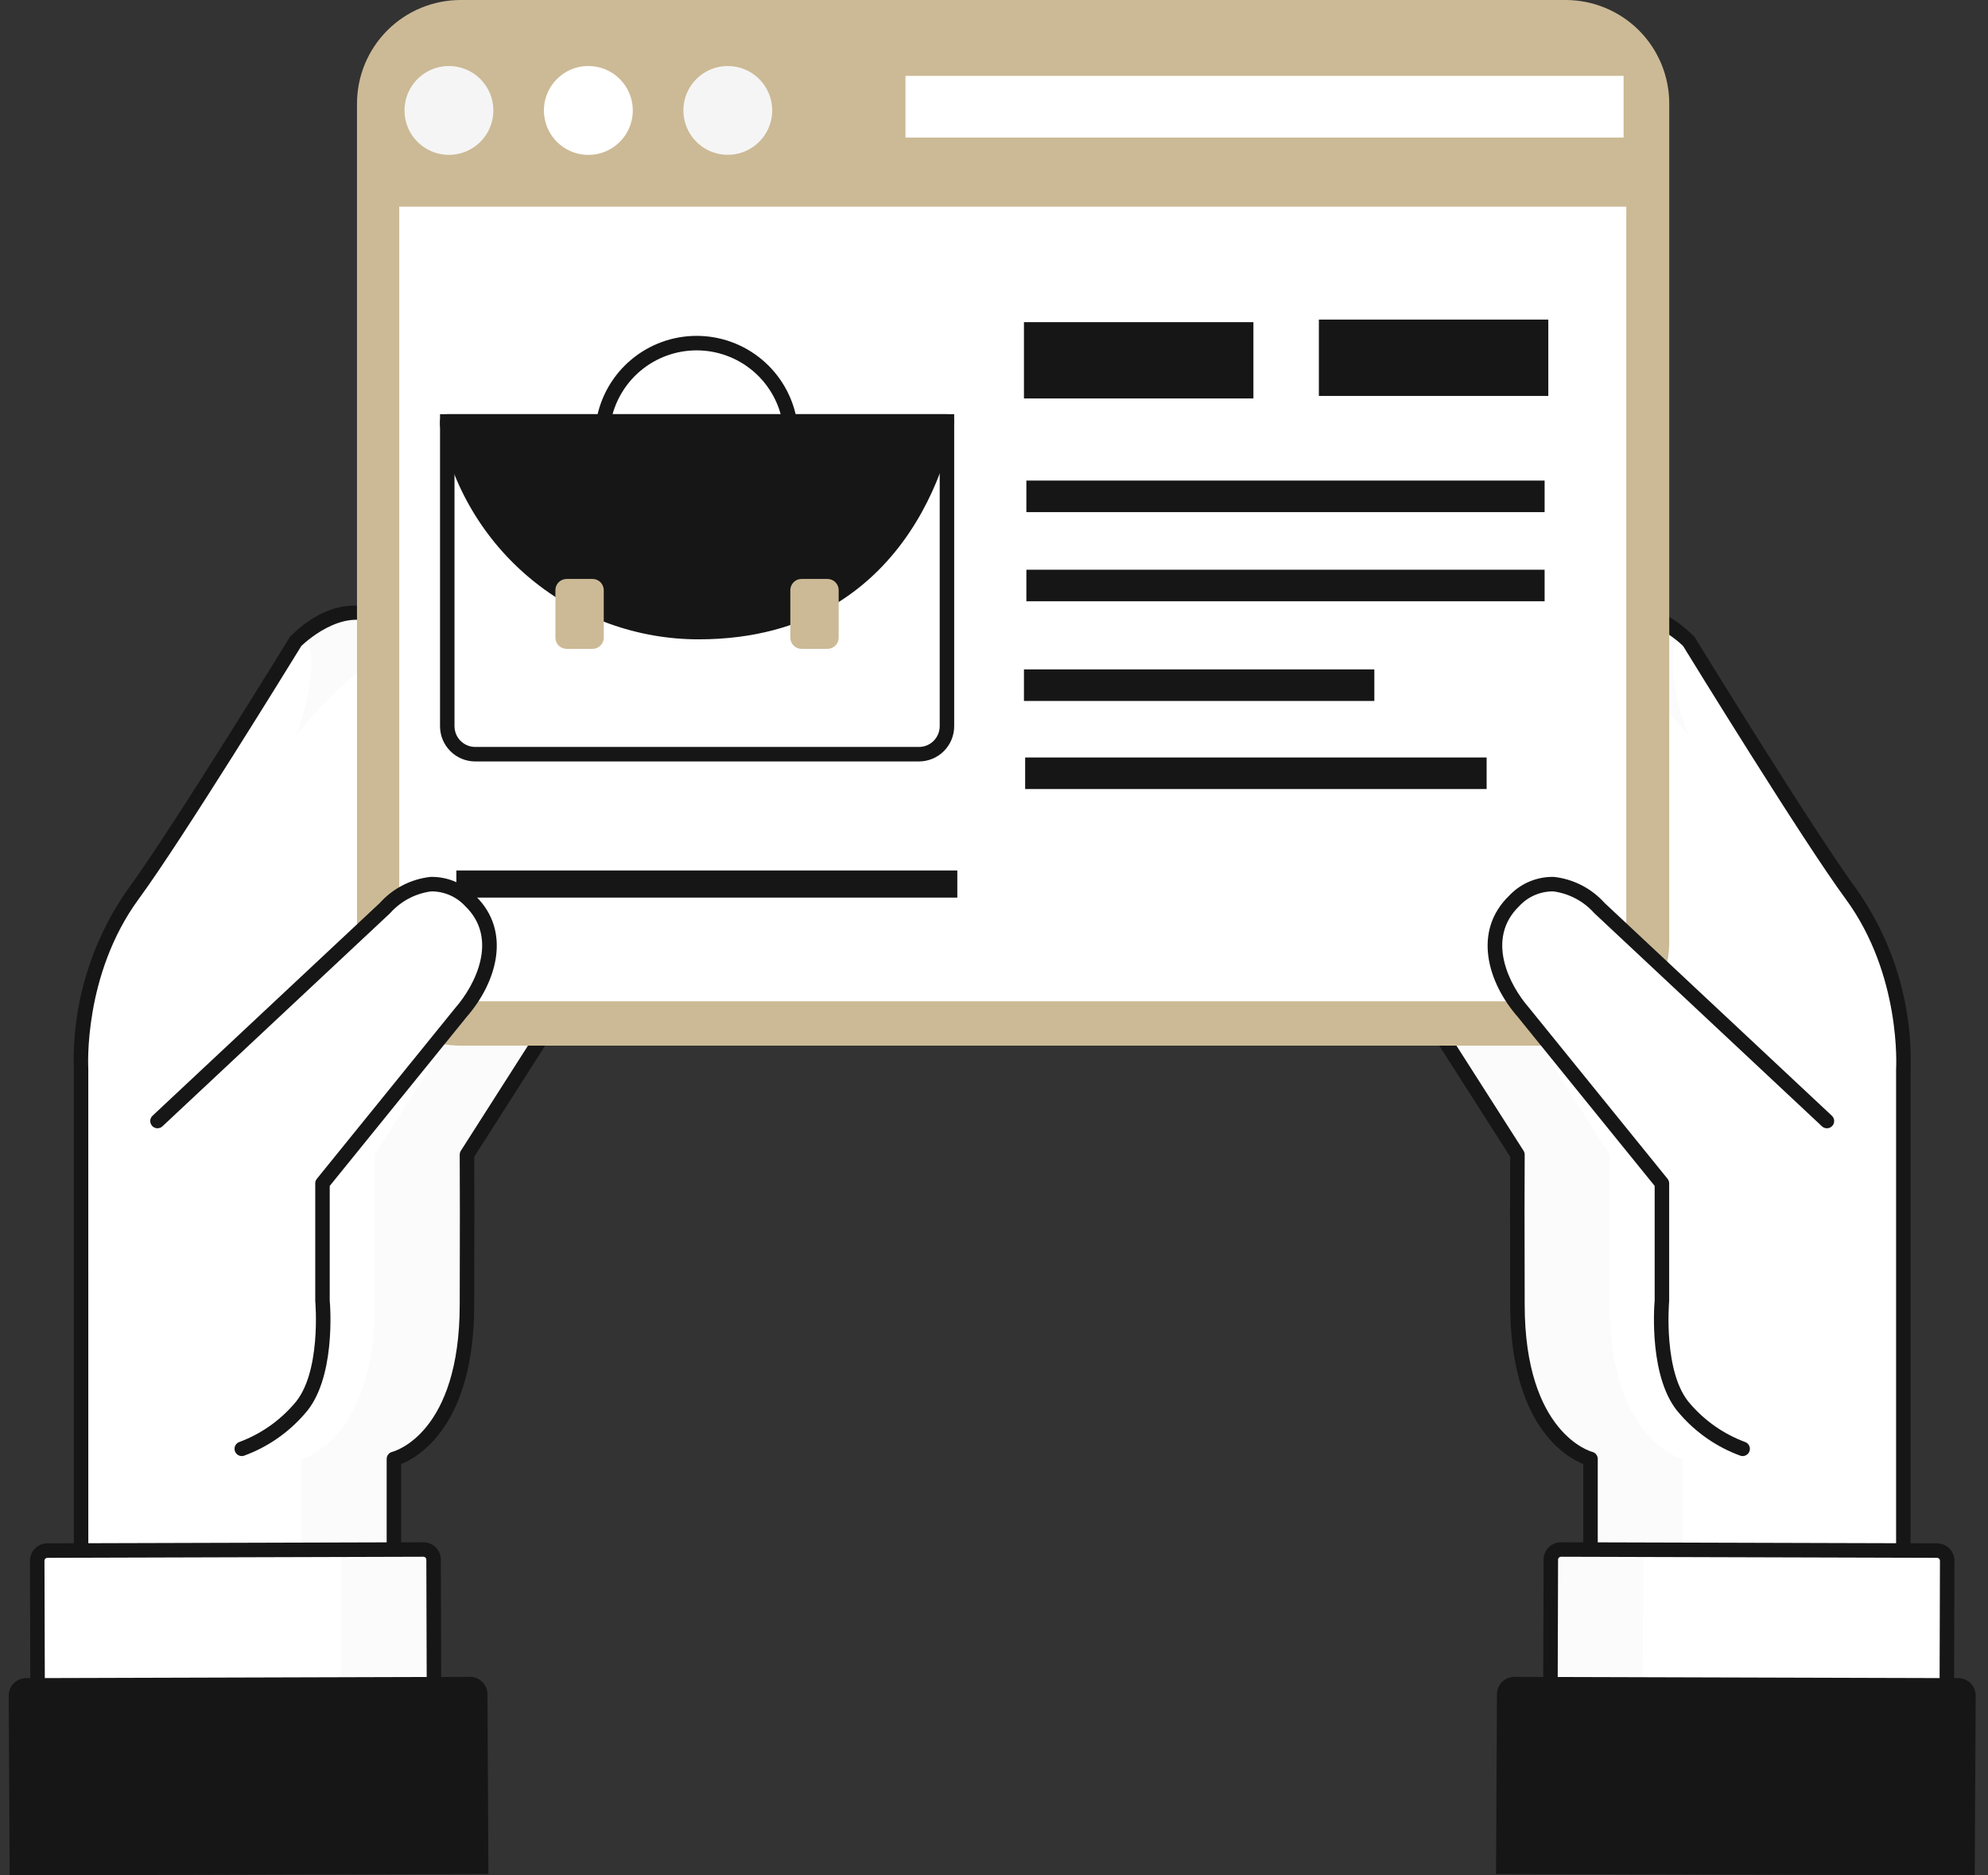 <svg width="106" height="100" viewBox="0 0 106 100" fill="none" xmlns="http://www.w3.org/2000/svg">
<rect x="0" y="0" width="106" height="100" fill="#333333" stroke="none"/>
<g clip-path="url(#clip0_23_170)">
<path d="M98.718 47.7C96.347 44.472 90.044 34.198 90.044 34.198C89.117 33.28 86.866 31.824 85.077 33.287C83.255 34.777 85.136 39.26 85.136 39.26C83.978 37.935 80.3 33.094 77.853 35.7C76.087 37.578 77.686 39.756 77.686 39.756C77.261 39.407 76.722 39.226 76.172 39.249C75.623 39.272 75.1 39.497 74.706 39.88C72.845 41.529 74.955 44.35 74.955 44.35L76.13 46.238C76.13 46.238 74.911 45.295 73.479 46.818C72.182 48.199 73.961 50.683 73.961 50.683L80.91 61.569C80.892 65.232 80.91 66.589 80.91 69.557C80.91 76.841 84.805 77.793 84.805 77.793V89.754L101.486 89.795V57.016C101.486 57.016 101.827 51.931 98.718 47.7Z" fill="white"/>
<path d="M101.486 90.182H101.485L84.804 90.141C84.702 90.14 84.604 90.1 84.532 90.027C84.459 89.955 84.419 89.856 84.419 89.754V78.068C83.458 77.679 80.523 75.967 80.523 69.557C80.523 68.531 80.521 67.698 80.519 66.896C80.515 65.413 80.512 64.011 80.523 61.681L73.635 50.891C73.566 50.796 71.7 48.148 73.197 46.553C73.449 46.25 73.763 46.004 74.118 45.833C74.473 45.663 74.861 45.57 75.255 45.563L74.635 44.568C73.833 43.487 72.774 41.076 74.449 39.591C74.76 39.289 75.142 39.07 75.559 38.953C75.977 38.836 76.416 38.825 76.839 38.921C76.621 38.33 76.575 37.69 76.704 37.073C76.834 36.456 77.134 35.889 77.571 35.435C77.818 35.152 78.124 34.926 78.468 34.775C78.812 34.623 79.185 34.548 79.561 34.556C81.24 34.599 82.954 36.203 84.188 37.569C83.816 36.049 83.612 33.986 84.832 32.988C85.756 32.233 87.949 31.581 90.316 33.923C90.338 33.945 90.357 33.969 90.373 33.996C90.436 34.098 96.694 44.292 99.029 47.471C100.981 50.267 101.978 53.619 101.873 57.028V89.795C101.873 89.846 101.863 89.896 101.843 89.943C101.824 89.99 101.795 90.032 101.759 90.068C101.724 90.104 101.681 90.133 101.634 90.152C101.587 90.172 101.537 90.182 101.486 90.182ZM85.192 89.369L101.1 89.408V57.016C101.104 56.94 101.391 51.99 98.406 47.928C96.129 44.829 90.181 35.16 89.74 34.441C89.431 34.147 87.151 32.09 85.321 33.586C84.01 34.659 85 37.938 85.493 39.111C85.528 39.195 85.532 39.29 85.504 39.377C85.477 39.465 85.419 39.539 85.341 39.588C85.263 39.636 85.17 39.656 85.079 39.642C84.989 39.629 84.906 39.583 84.845 39.514C84.749 39.404 84.636 39.27 84.507 39.118C83.48 37.904 81.342 35.375 79.541 35.329C79.274 35.323 79.009 35.377 78.766 35.487C78.522 35.597 78.306 35.76 78.134 35.964C76.615 37.581 77.941 39.449 77.998 39.528C78.054 39.605 78.08 39.699 78.07 39.794C78.061 39.888 78.018 39.975 77.948 40.04C77.878 40.104 77.787 40.14 77.692 40.142C77.598 40.144 77.506 40.11 77.434 40.048C77.082 39.754 76.632 39.603 76.174 39.626C75.716 39.648 75.283 39.843 74.962 40.17C74.319 40.739 74.162 41.556 74.495 42.598C74.676 43.14 74.936 43.652 75.265 44.119C75.271 44.128 75.277 44.137 75.283 44.146L76.458 46.034C76.506 46.111 76.525 46.202 76.512 46.292C76.5 46.382 76.456 46.464 76.389 46.525C76.321 46.586 76.235 46.621 76.144 46.624C76.054 46.628 75.965 46.599 75.893 46.544C75.798 46.473 74.902 45.869 73.761 47.083C72.697 48.215 74.259 50.436 74.275 50.458L81.236 61.361C81.275 61.424 81.297 61.497 81.296 61.571C81.284 63.966 81.288 65.389 81.292 66.894C81.294 67.697 81.296 68.531 81.296 69.557C81.296 76.458 84.861 77.409 84.897 77.417C84.981 77.438 85.056 77.486 85.109 77.554C85.163 77.622 85.192 77.706 85.192 77.793L85.192 89.369Z" fill="#161616"/>
<path d="M83.204 92.216C83.133 92.217 83.062 92.203 82.997 92.176C82.931 92.148 82.871 92.109 82.821 92.058C82.771 92.008 82.731 91.948 82.704 91.882C82.678 91.817 82.664 91.746 82.664 91.675L82.69 83.162C82.691 83.019 82.748 82.881 82.85 82.78C82.951 82.679 83.089 82.622 83.232 82.623L103.286 82.68C103.357 82.681 103.427 82.695 103.493 82.722C103.558 82.75 103.618 82.79 103.668 82.841C103.718 82.891 103.757 82.951 103.784 83.017C103.811 83.083 103.825 83.153 103.825 83.224L103.799 91.737C103.798 91.881 103.741 92.018 103.639 92.118C103.537 92.219 103.4 92.276 103.257 92.275L83.204 92.216Z" fill="white"/>
<path d="M103.257 92.662H103.257L83.202 92.603C83.081 92.603 82.96 92.579 82.848 92.532C82.735 92.485 82.633 92.417 82.547 92.331C82.461 92.244 82.393 92.142 82.347 92.029C82.301 91.917 82.277 91.796 82.278 91.674L82.304 83.161C82.305 82.915 82.403 82.68 82.577 82.507C82.751 82.334 82.986 82.237 83.232 82.236H83.233L103.287 82.294C103.409 82.294 103.529 82.319 103.642 82.366C103.754 82.413 103.856 82.482 103.942 82.569C104.028 82.655 104.096 82.758 104.142 82.871C104.188 82.984 104.212 83.105 104.211 83.227L104.185 91.739C104.184 91.984 104.085 92.218 103.911 92.391C103.738 92.564 103.503 92.661 103.257 92.662ZM83.231 83.009C83.19 83.009 83.151 83.025 83.122 83.054C83.093 83.083 83.077 83.122 83.076 83.163L83.051 91.677C83.05 91.697 83.054 91.717 83.062 91.735C83.069 91.754 83.08 91.771 83.095 91.785C83.109 91.8 83.126 91.811 83.145 91.819C83.164 91.826 83.184 91.83 83.204 91.83H83.205L103.258 91.889C103.299 91.889 103.338 91.873 103.367 91.844C103.396 91.815 103.412 91.776 103.413 91.736L103.438 83.223C103.439 83.182 103.423 83.142 103.394 83.113C103.365 83.084 103.326 83.067 103.285 83.067L83.231 83.009H83.231Z" fill="#161616"/>
<g opacity="0.12">
<path opacity="0.12" d="M90.06 39.26C89.126 38.191 86.553 34.837 84.308 34.946C84.32 34.633 84.394 34.324 84.526 34.039C84.658 33.755 84.845 33.499 85.077 33.287C86.614 32.029 88.49 32.928 89.577 33.788C88.521 35.591 90.06 39.26 90.06 39.26Z" fill="#030A0F"/>
<path opacity="0.12" d="M73.479 46.818C74.911 45.295 76.13 46.238 76.13 46.238L74.955 44.35C74.955 44.35 72.845 41.529 74.706 39.88C75.1 39.497 75.623 39.272 76.172 39.249C76.722 39.227 77.261 39.407 77.686 39.756C77.686 39.756 76.087 37.578 77.853 35.7C79.184 34.282 80.88 35.07 82.336 36.295C81.335 38.01 82.61 39.756 82.61 39.756C82.185 39.407 81.646 39.227 81.096 39.249C80.546 39.272 80.024 39.497 79.63 39.88C77.769 41.529 79.879 44.35 79.879 44.35L81.054 46.238C81.054 46.238 79.835 45.295 78.403 46.818C77.106 48.199 78.885 50.683 78.885 50.683L85.834 61.569C85.816 65.232 85.834 66.589 85.834 69.557C85.834 76.841 89.729 77.793 89.729 77.793V82.627L88.156 82.623C88.013 82.623 87.875 82.679 87.774 82.78C87.672 82.881 87.615 83.019 87.614 83.162L87.588 91.675C87.588 91.746 87.602 91.817 87.629 91.883C87.656 91.948 87.695 92.008 87.745 92.058C87.795 92.109 87.855 92.148 87.921 92.176C87.986 92.203 88.057 92.217 88.128 92.217L103.376 92.261C103.337 92.27 103.297 92.275 103.257 92.275L83.204 92.217C83.133 92.217 83.062 92.203 82.997 92.176C82.931 92.148 82.871 92.109 82.821 92.058C82.771 92.008 82.731 91.948 82.704 91.883C82.678 91.817 82.664 91.746 82.664 91.675L82.69 83.162C82.691 83.019 82.748 82.881 82.85 82.78C82.951 82.679 83.089 82.623 83.232 82.623L84.805 82.627V77.793C84.805 77.793 80.91 76.841 80.91 69.557C80.91 66.589 80.892 65.232 80.91 61.569L73.961 50.683C73.961 50.683 72.182 48.199 73.479 46.818Z" fill="#030A0F"/>
</g>
<path d="M80.155 99.539L80.204 90.338C80.205 90.195 80.263 90.058 80.364 89.957C80.466 89.856 80.603 89.8 80.746 89.8L104.419 89.868C104.562 89.869 104.699 89.926 104.8 90.028C104.901 90.129 104.958 90.267 104.958 90.41L104.908 99.612L80.155 99.539Z" fill="#161616"/>
<path d="M105.293 100L79.767 99.924L79.818 90.336C79.82 90.091 79.918 89.857 80.092 89.684C80.265 89.511 80.5 89.414 80.745 89.414H80.747L104.42 89.482C104.665 89.483 104.9 89.582 105.073 89.756C105.246 89.929 105.344 90.165 105.344 90.41L105.293 100ZM80.543 99.154L104.524 99.225L104.572 90.408C104.571 90.367 104.555 90.328 104.526 90.3C104.497 90.271 104.458 90.255 104.417 90.254L80.745 90.186H80.745C80.704 90.187 80.665 90.203 80.636 90.232C80.607 90.26 80.591 90.299 80.591 90.34L80.543 99.154Z" fill="#161616"/>
<path d="M7.091 47.7C9.462 44.472 15.765 34.198 15.765 34.198C16.692 33.28 18.943 31.824 20.732 33.287C22.554 34.777 20.672 39.26 20.672 39.26C21.83 37.935 25.509 33.094 27.956 35.7C29.722 37.578 28.122 39.756 28.122 39.756C28.547 39.407 29.087 39.227 29.636 39.249C30.186 39.272 30.708 39.497 31.103 39.88C32.963 41.529 30.854 44.35 30.854 44.35L29.679 46.238C29.679 46.238 30.898 45.295 32.33 46.818C33.627 48.199 31.848 50.683 31.848 50.683L24.899 61.569C24.917 65.232 24.899 66.589 24.899 69.557C24.899 76.841 21.004 77.793 21.004 77.793V89.754L4.323 89.795V57.016C4.323 57.016 3.982 51.931 7.091 47.7Z" fill="white"/>
<path d="M4.323 90.182C4.272 90.182 4.222 90.172 4.175 90.152C4.128 90.133 4.085 90.104 4.049 90.068C4.013 90.032 3.985 89.99 3.966 89.943C3.946 89.896 3.936 89.846 3.936 89.795V57.028C3.831 53.619 4.828 50.267 6.78 47.471C9.114 44.293 15.373 34.098 15.436 33.996C15.452 33.969 15.471 33.945 15.493 33.923C17.859 31.581 20.053 32.233 20.976 32.988C22.197 33.986 21.993 36.049 21.621 37.569C22.855 36.203 24.569 34.6 26.248 34.556C26.624 34.548 26.997 34.622 27.341 34.774C27.685 34.926 27.991 35.152 28.238 35.435C28.675 35.889 28.975 36.457 29.104 37.073C29.234 37.69 29.187 38.33 28.969 38.921C29.392 38.825 29.832 38.836 30.249 38.953C30.666 39.07 31.048 39.289 31.359 39.591C32.244 40.375 32.48 41.503 32.044 42.852C31.839 43.463 31.546 44.041 31.174 44.567L30.554 45.563C30.948 45.569 31.337 45.661 31.692 45.832C32.047 46.003 32.361 46.249 32.611 46.553C34.108 48.148 32.242 50.796 32.162 50.908L25.286 61.681C25.297 64.011 25.293 65.413 25.289 66.896C25.287 67.698 25.285 68.531 25.285 69.557C25.285 75.967 22.351 77.679 21.39 78.068V89.754C21.39 89.856 21.349 89.955 21.277 90.027C21.205 90.1 21.107 90.14 21.005 90.141L4.324 90.182H4.323ZM16.069 34.441C15.627 35.16 9.679 44.829 7.402 47.928C4.418 51.99 4.705 56.941 4.708 56.99L4.709 89.408L20.617 89.369V77.793C20.617 77.706 20.646 77.622 20.7 77.554C20.753 77.486 20.828 77.438 20.912 77.417C21.057 77.38 24.512 76.409 24.512 69.557C24.512 68.531 24.515 67.697 24.517 66.894C24.52 65.389 24.524 63.966 24.512 61.571C24.512 61.497 24.533 61.424 24.573 61.361L31.522 50.475C31.549 50.436 33.111 48.215 32.048 47.083C30.87 45.83 29.954 46.514 29.916 46.544C29.844 46.599 29.755 46.628 29.664 46.624C29.574 46.621 29.487 46.586 29.42 46.525C29.353 46.464 29.309 46.382 29.297 46.292C29.284 46.202 29.303 46.111 29.351 46.034L30.526 44.146C30.531 44.137 30.538 44.128 30.544 44.119C30.873 43.652 31.133 43.14 31.314 42.598C31.646 41.556 31.489 40.739 30.846 40.169C30.525 39.842 30.092 39.648 29.633 39.626C29.175 39.604 28.725 39.755 28.373 40.05C28.301 40.111 28.209 40.144 28.114 40.142C28.02 40.139 27.929 40.103 27.86 40.038C27.791 39.974 27.747 39.886 27.738 39.792C27.729 39.698 27.755 39.604 27.811 39.527C27.867 39.449 29.193 37.581 27.675 35.965C27.503 35.76 27.287 35.597 27.043 35.487C26.8 35.377 26.535 35.323 26.268 35.328C24.467 35.375 22.329 37.903 21.301 39.118C21.173 39.27 21.06 39.404 20.964 39.514C20.903 39.583 20.82 39.629 20.729 39.642C20.639 39.656 20.546 39.636 20.468 39.588C20.39 39.539 20.332 39.465 20.304 39.377C20.276 39.29 20.281 39.195 20.316 39.111C20.808 37.937 21.797 34.657 20.487 33.586C18.659 32.09 16.378 34.147 16.069 34.441Z" fill="#161616"/>
<path d="M22.605 92.217C22.676 92.217 22.747 92.203 22.812 92.176C22.878 92.148 22.938 92.109 22.988 92.058C23.038 92.008 23.077 91.948 23.104 91.882C23.131 91.817 23.145 91.746 23.145 91.675L23.119 83.162C23.118 83.019 23.061 82.881 22.959 82.78C22.857 82.679 22.72 82.622 22.576 82.623L2.523 82.68C2.452 82.681 2.382 82.695 2.316 82.722C2.251 82.75 2.191 82.79 2.141 82.841C2.091 82.891 2.051 82.951 2.024 83.017C1.997 83.082 1.984 83.153 1.984 83.224L2.01 91.737C2.01 91.881 2.068 92.018 2.17 92.119C2.271 92.219 2.409 92.276 2.552 92.275L22.605 92.217Z" fill="white"/>
<path d="M2.552 92.662C2.307 92.662 2.072 92.565 1.898 92.392C1.724 92.219 1.625 91.984 1.623 91.739L1.598 83.225C1.597 83.103 1.621 82.983 1.667 82.87C1.713 82.757 1.781 82.655 1.867 82.568C1.953 82.482 2.055 82.413 2.167 82.366C2.28 82.319 2.4 82.294 2.522 82.294L22.575 82.236H22.576C22.822 82.237 23.057 82.334 23.231 82.507C23.405 82.68 23.503 82.915 23.505 83.16L23.531 91.674C23.532 91.796 23.508 91.917 23.462 92.029C23.416 92.142 23.348 92.244 23.262 92.331C23.176 92.417 23.074 92.485 22.961 92.532C22.849 92.579 22.728 92.603 22.607 92.603L2.553 92.662H2.552ZM22.577 83.009H22.577L2.524 83.067C2.504 83.067 2.484 83.071 2.465 83.079C2.446 83.087 2.429 83.099 2.415 83.113C2.401 83.127 2.39 83.144 2.382 83.163C2.374 83.181 2.37 83.201 2.371 83.221L2.396 91.736C2.397 91.777 2.413 91.816 2.442 91.845C2.472 91.873 2.511 91.889 2.552 91.889H2.552L22.604 91.83H22.605C22.625 91.83 22.645 91.826 22.664 91.819C22.683 91.811 22.7 91.8 22.714 91.785C22.729 91.771 22.74 91.754 22.747 91.736C22.755 91.717 22.759 91.697 22.758 91.677L22.732 83.163C22.732 83.122 22.715 83.083 22.686 83.054C22.657 83.025 22.618 83.009 22.577 83.009Z" fill="#161616"/>
<g opacity="0.12">
<path opacity="0.12" d="M15.748 39.26C16.682 38.191 19.256 34.837 21.501 34.946C21.489 34.633 21.415 34.324 21.283 34.039C21.151 33.755 20.963 33.499 20.732 33.287C19.194 32.029 17.319 32.928 16.232 33.788C17.288 35.591 15.748 39.26 15.748 39.26Z" fill="#030A0F"/>
<path opacity="0.12" d="M32.33 46.818C30.898 45.295 29.679 46.238 29.679 46.238L30.854 44.35C30.854 44.35 32.963 41.529 31.103 39.88C30.708 39.497 30.186 39.272 29.636 39.249C29.087 39.227 28.547 39.407 28.122 39.756C28.122 39.756 29.722 37.578 27.956 35.7C26.625 34.282 24.929 35.07 23.473 36.295C24.474 38.01 23.198 39.756 23.198 39.756C23.623 39.407 24.163 39.227 24.712 39.249C25.262 39.272 25.784 39.497 26.179 39.88C28.039 41.529 25.93 44.35 25.93 44.35L24.755 46.238C24.755 46.238 25.974 45.295 27.406 46.818C28.703 48.199 26.924 50.683 26.924 50.683L19.975 61.569C19.993 65.232 19.975 66.589 19.975 69.557C19.975 76.841 16.08 77.793 16.08 77.793V82.627L17.652 82.623C17.796 82.623 17.933 82.679 18.035 82.78C18.137 82.881 18.194 83.019 18.195 83.162L18.221 91.675C18.221 91.746 18.207 91.817 18.18 91.882C18.153 91.948 18.114 92.008 18.064 92.058C18.014 92.109 17.954 92.148 17.888 92.176C17.823 92.203 17.752 92.217 17.681 92.217L2.432 92.261C2.472 92.27 2.512 92.275 2.552 92.275L22.605 92.217C22.676 92.217 22.747 92.203 22.812 92.176C22.878 92.148 22.938 92.109 22.988 92.058C23.038 92.008 23.077 91.948 23.104 91.882C23.131 91.817 23.145 91.746 23.145 91.675L23.119 83.162C23.118 83.019 23.061 82.881 22.959 82.78C22.857 82.679 22.72 82.622 22.576 82.623L21.004 82.627V77.793C21.004 77.793 24.899 76.841 24.899 69.557C24.899 66.589 24.917 65.232 24.899 61.569L31.848 50.683C31.848 50.683 33.627 48.199 32.33 46.818Z" fill="#030A0F"/>
</g>
<path d="M64.069 9.473H64.037V9.604H64.069V9.473Z" fill="#AA5F21"/>
<path d="M24.562 0H83.479C84.204 0 84.923 0.143 85.593 0.421C86.264 0.698 86.873 1.105 87.386 1.618C87.899 2.131 88.306 2.741 88.584 3.411C88.861 4.081 89.004 4.8 89.004 5.525V50.232C89.004 51.697 88.422 53.102 87.386 54.139C86.35 55.175 84.944 55.757 83.479 55.757H24.561C23.095 55.757 21.69 55.175 20.654 54.139C19.617 53.102 19.035 51.697 19.035 50.232V5.526C19.035 4.061 19.618 2.655 20.654 1.619C21.69 0.582 23.096 0 24.562 0V0Z" fill="#CCBA96"/>
<path d="M86.713 49.054C86.713 52.321 85.646 53.389 82.381 53.389H25.622C22.355 53.389 21.288 52.321 21.288 49.054V11.018H86.713V49.054Z" fill="white"/>
<path d="M26.306 5.887C26.307 6.355 26.168 6.814 25.908 7.204C25.648 7.593 25.278 7.897 24.845 8.077C24.412 8.257 23.936 8.304 23.476 8.213C23.017 8.122 22.594 7.896 22.262 7.565C21.931 7.234 21.705 6.812 21.613 6.352C21.522 5.892 21.569 5.416 21.748 4.983C21.927 4.55 22.231 4.18 22.62 3.919C23.01 3.659 23.468 3.52 23.937 3.52C24.565 3.519 25.167 3.769 25.611 4.212C26.056 4.656 26.306 5.259 26.306 5.887Z" fill="#F5F5F5"/>
<path d="M33.741 5.887C33.741 6.356 33.603 6.814 33.343 7.204C33.083 7.594 32.713 7.898 32.28 8.078C31.847 8.257 31.37 8.305 30.91 8.213C30.45 8.122 30.028 7.897 29.696 7.565C29.365 7.234 29.139 6.811 29.047 6.352C28.956 5.892 29.003 5.415 29.182 4.982C29.362 4.549 29.666 4.179 30.055 3.919C30.445 3.658 30.904 3.519 31.372 3.52C32 3.52 32.603 3.769 33.047 4.213C33.491 4.657 33.74 5.259 33.741 5.887Z" fill="white"/>
<path d="M41.174 5.887C41.174 6.355 41.035 6.813 40.775 7.202C40.515 7.592 40.145 7.895 39.712 8.074C39.28 8.254 38.804 8.301 38.345 8.209C37.885 8.118 37.463 7.893 37.132 7.561C36.801 7.23 36.576 6.808 36.484 6.349C36.393 5.89 36.44 5.414 36.619 4.981C36.798 4.549 37.102 4.179 37.491 3.919C37.88 3.658 38.338 3.52 38.806 3.52C39.117 3.52 39.425 3.581 39.712 3.7C39.999 3.819 40.261 3.993 40.48 4.213C40.7 4.433 40.874 4.694 40.993 4.981C41.112 5.268 41.174 5.576 41.174 5.887Z" fill="#F5F5F5"/>
<path d="M86.569 4.046H48.28V7.336H86.569V4.046Z" fill="white"/>
<path d="M66.832 17.178H54.597V21.246H66.832V17.178Z" fill="#161616"/>
<path d="M82.556 17.041H70.322V21.112H82.556V17.041Z" fill="#161616"/>
<path d="M82.359 25.625H54.726V27.308H82.359V25.625Z" fill="#161616"/>
<path d="M82.359 30.379H54.726V32.061H82.359V30.379Z" fill="#161616"/>
<path d="M73.28 35.694H54.597V37.377H73.28V35.694Z" fill="#161616"/>
<path d="M79.267 40.391H54.661V42.073H79.267V40.391Z" fill="#161616"/>
<path d="M51.044 46.415H24.333V47.862H51.044V46.415Z" fill="#161616"/>
<path d="M25.654 99.539L25.604 90.338C25.604 90.195 25.546 90.058 25.445 89.957C25.343 89.856 25.206 89.8 25.063 89.8L1.39 89.868C1.247 89.869 1.11 89.926 1.009 90.028C0.907 90.129 0.851 90.267 0.851 90.41L0.9 99.612L25.654 99.539Z" fill="#161616"/>
<path d="M0.516 100L0.464 90.412C0.464 90.167 0.561 89.931 0.734 89.757C0.907 89.582 1.142 89.484 1.388 89.482L25.062 89.414H25.064C25.309 89.414 25.544 89.511 25.717 89.684C25.891 89.857 25.989 90.091 25.991 90.336L26.042 99.924L0.516 100ZM25.064 90.186H25.064L1.391 90.254C1.35 90.255 1.311 90.272 1.282 90.301C1.253 90.33 1.237 90.369 1.237 90.41L1.285 99.225L25.265 99.154L25.218 90.34C25.218 90.299 25.201 90.26 25.173 90.231C25.144 90.203 25.105 90.187 25.064 90.186Z" fill="#161616"/>
<path d="M8.397 59.776L20.532 48.415C20.532 48.415 22.779 45.819 25.075 48.041C27.027 49.928 25.824 52.559 24.581 53.981L17.195 63.099V69.35C17.195 69.35 17.568 73.377 15.954 75.136C15.129 76.09 14.075 76.819 12.891 77.254" fill="white"/>
<path d="M12.891 77.641C12.799 77.641 12.71 77.608 12.64 77.548C12.57 77.488 12.524 77.406 12.509 77.315C12.495 77.224 12.514 77.131 12.562 77.052C12.61 76.974 12.685 76.915 12.772 76.887C13.891 76.469 14.887 75.777 15.669 74.875C17.148 73.264 16.814 69.424 16.81 69.385C16.809 69.373 16.809 69.361 16.809 69.35V63.099C16.809 63.011 16.839 62.925 16.895 62.856L24.281 53.738C25.329 52.538 26.608 50.06 24.807 48.319C24.576 48.069 24.296 47.869 23.984 47.733C23.672 47.598 23.335 47.528 22.995 47.53C22.159 47.639 21.389 48.043 20.823 48.668C20.815 48.678 20.805 48.688 20.796 48.697L8.661 60.058C8.587 60.128 8.487 60.165 8.385 60.162C8.282 60.158 8.185 60.115 8.115 60.04C8.045 59.965 8.008 59.865 8.011 59.763C8.014 59.66 8.058 59.563 8.133 59.493L20.255 48.145C20.954 47.366 21.916 46.873 22.956 46.758C23.402 46.749 23.846 46.833 24.257 47.006C24.669 47.179 25.039 47.437 25.344 47.763C27.285 49.64 26.505 52.367 24.872 54.236L17.581 63.236V69.332C17.611 69.674 17.909 73.577 16.239 75.397C15.369 76.401 14.258 77.167 13.01 77.622C12.972 77.635 12.931 77.641 12.891 77.641Z" fill="#161616"/>
<path d="M97.411 59.776L85.277 48.415C85.277 48.415 83.029 45.819 80.734 48.041C78.782 49.928 79.984 52.559 81.228 53.981L88.614 63.099V69.35C88.614 69.35 88.241 73.377 89.855 75.136C90.68 76.091 91.734 76.82 92.918 77.254" fill="white"/>
<path d="M92.918 77.641C92.877 77.641 92.837 77.635 92.799 77.622C91.551 77.167 90.44 76.402 89.57 75.397C87.9 73.577 88.198 69.674 88.227 69.332V63.236L80.927 54.225C79.303 52.367 78.524 49.641 80.465 47.763C80.77 47.437 81.14 47.179 81.551 47.006C81.963 46.833 82.406 46.748 82.852 46.758C83.893 46.873 84.855 47.367 85.554 48.145L97.675 59.494C97.712 59.528 97.742 59.57 97.763 59.616C97.784 59.662 97.796 59.712 97.798 59.763C97.799 59.814 97.791 59.864 97.773 59.912C97.755 59.96 97.728 60.003 97.694 60.04C97.659 60.077 97.617 60.107 97.571 60.128C97.525 60.149 97.475 60.161 97.424 60.162C97.373 60.164 97.323 60.156 97.275 60.138C97.227 60.12 97.184 60.093 97.147 60.058L85.013 48.697C85.003 48.688 84.994 48.678 84.985 48.668C84.42 48.042 83.65 47.639 82.814 47.53C82.474 47.529 82.137 47.598 81.825 47.733C81.513 47.869 81.233 48.069 81.002 48.319C79.201 50.061 80.479 52.538 81.519 53.727L88.914 62.856C88.97 62.925 89 63.011 89 63.099V69.35C89 69.361 88.999 69.373 88.999 69.385C88.995 69.424 88.661 73.264 90.14 74.875C90.922 75.777 91.918 76.469 93.037 76.887C93.124 76.915 93.199 76.974 93.247 77.052C93.295 77.131 93.314 77.224 93.299 77.315C93.285 77.406 93.239 77.489 93.169 77.548C93.099 77.608 93.01 77.641 92.918 77.641L92.918 77.641Z" fill="#161616"/>
<path d="M50.491 38.724C50.491 38.92 50.452 39.114 50.377 39.295C50.302 39.476 50.193 39.64 50.054 39.779C49.916 39.917 49.751 40.027 49.57 40.102C49.389 40.177 49.196 40.216 49 40.216H25.339C25.143 40.216 24.95 40.177 24.769 40.102C24.588 40.027 24.423 39.917 24.285 39.779C24.146 39.641 24.036 39.476 23.961 39.295C23.886 39.114 23.848 38.92 23.848 38.724V22.471H50.491V38.724Z" fill="white"/>
<path d="M49 40.602H25.339C24.841 40.602 24.364 40.404 24.012 40.051C23.66 39.7 23.462 39.222 23.462 38.724V22.084H50.877V38.724C50.877 39.222 50.679 39.7 50.327 40.051C49.975 40.404 49.497 40.602 49 40.602ZM24.234 22.857V38.724C24.235 39.017 24.351 39.298 24.558 39.505C24.765 39.712 25.046 39.829 25.339 39.829H49C49.293 39.829 49.573 39.712 49.781 39.505C49.988 39.298 50.104 39.017 50.105 38.724V22.857H24.234Z" fill="#161616"/>
<path d="M42.568 22.857H42.108L42.102 22.472L41.728 22.537C41.54 21.457 40.977 20.479 40.139 19.774C39.3 19.069 38.24 18.682 37.144 18.682C36.048 18.682 34.988 19.069 34.149 19.774C33.311 20.479 32.748 21.458 32.56 22.537L31.799 22.404C32.018 21.145 32.674 20.004 33.652 19.182C34.63 18.36 35.867 17.909 37.144 17.909C38.422 17.909 39.658 18.36 40.636 19.182C41.614 20.005 42.27 21.145 42.489 22.404L42.568 22.857Z" fill="#161616"/>
<path d="M50.491 22.471H23.848V22.648C24.45 25.76 26.116 28.565 28.56 30.583C31.004 32.6 34.075 33.704 37.244 33.704C48.949 33.704 50.491 22.471 50.491 22.471Z" fill="#161616"/>
<path d="M37.244 34.091C33.985 34.089 30.829 32.953 28.315 30.879C25.802 28.805 24.088 25.92 23.469 22.721C23.464 22.697 23.462 22.673 23.462 22.648V22.471C23.462 22.368 23.502 22.27 23.575 22.197C23.647 22.125 23.745 22.084 23.848 22.084H50.491C50.546 22.084 50.601 22.096 50.651 22.119C50.701 22.142 50.746 22.175 50.782 22.216C50.818 22.258 50.845 22.307 50.861 22.36C50.877 22.413 50.881 22.468 50.874 22.523C50.858 22.639 49.149 34.091 37.244 34.091ZM24.285 22.857C24.926 25.818 26.561 28.471 28.919 30.374C31.276 32.277 34.214 33.316 37.244 33.318C41.949 33.318 45.541 31.495 47.918 27.899C48.92 26.36 49.634 24.651 50.026 22.857H24.285Z" fill="#161616"/>
<path d="M30.21 30.871H31.595C31.753 30.871 31.905 30.934 32.017 31.046C32.129 31.158 32.192 31.31 32.192 31.468V34.003C32.192 34.081 32.176 34.158 32.146 34.231C32.116 34.303 32.072 34.369 32.017 34.424C31.962 34.479 31.896 34.523 31.824 34.553C31.752 34.583 31.674 34.598 31.596 34.598H30.21C30.052 34.598 29.9 34.536 29.788 34.424C29.676 34.312 29.614 34.16 29.614 34.002V31.467C29.614 31.389 29.629 31.311 29.659 31.239C29.689 31.167 29.733 31.101 29.788 31.046C29.843 30.991 29.909 30.947 29.982 30.917C30.054 30.887 30.131 30.871 30.21 30.871Z" fill="#CCBA96"/>
<path d="M42.737 30.871H44.122C44.28 30.871 44.432 30.934 44.543 31.046C44.655 31.158 44.718 31.309 44.718 31.467V34.003C44.718 34.161 44.655 34.312 44.543 34.424C44.432 34.536 44.28 34.598 44.122 34.598H42.736C42.657 34.598 42.58 34.583 42.507 34.553C42.435 34.523 42.37 34.479 42.314 34.424C42.259 34.369 42.215 34.303 42.185 34.231C42.155 34.158 42.14 34.081 42.14 34.003V31.468C42.14 31.31 42.203 31.158 42.315 31.046C42.426 30.934 42.578 30.871 42.737 30.871Z" fill="#CCBA96"/>
</g>
<defs>
<clipPath id="clip0_23_170">
<rect width="104.88" height="100" fill="white" transform="translate(0.464)"/>
</clipPath>
</defs>
</svg>
